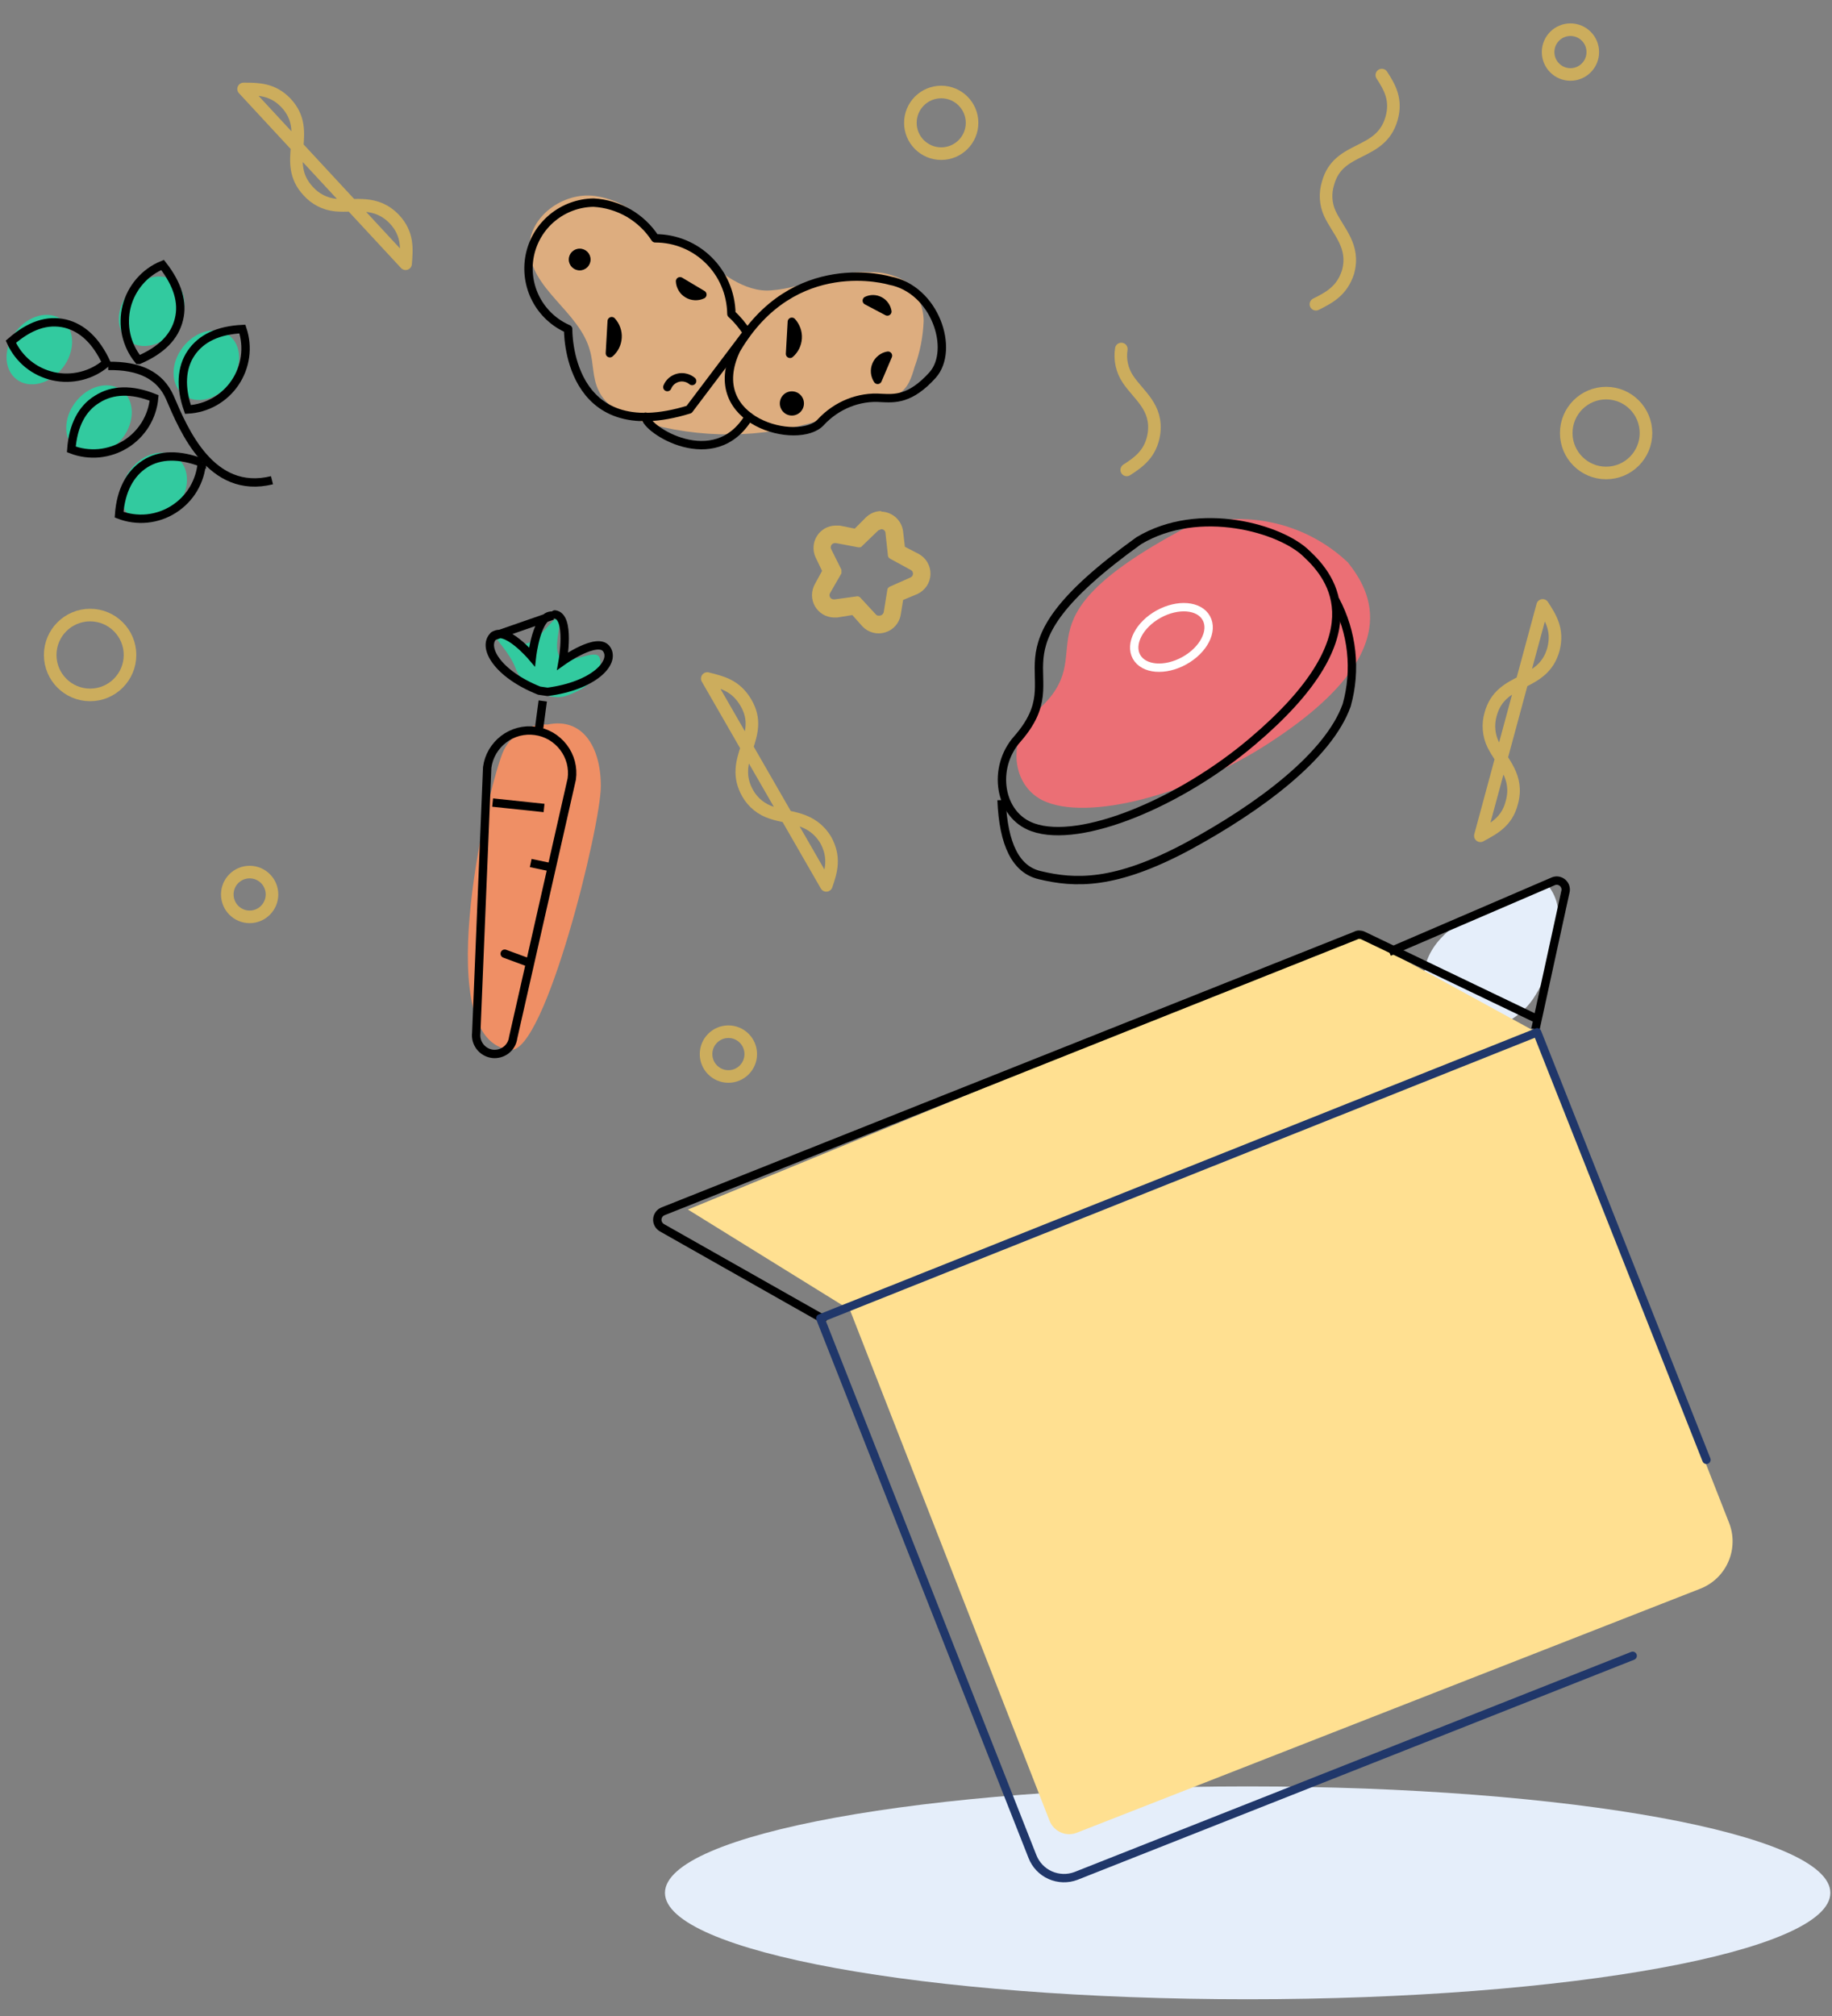 <svg width="30" height="33" viewBox="0 0 30 33" fill="none" xmlns="http://www.w3.org/2000/svg">
<rect x="0" y="0" width="30" height="33" fill="#808080" stroke="none"/>
<path d="M9.819 10.761C9.918 11.088 9.512 11.315 9.255 11.395C8.998 11.474 8.562 11.266 8.443 10.939C8.344 10.672 8.087 10.444 8.087 10.365C8.087 10.246 8.354 10.563 8.582 10.543C8.819 10.514 9.017 10.147 9.126 10.118C9.255 10.078 9.007 10.662 9.196 10.771C9.384 10.87 9.77 10.603 9.819 10.771V10.761Z" fill="#32CA9F"/>
<path d="M20.431 32.726C25.701 32.726 29.973 31.946 29.973 30.984C29.973 30.022 25.701 29.242 20.431 29.242C15.161 29.242 10.889 30.022 10.889 30.984C10.889 31.946 15.161 32.726 20.431 32.726Z" fill="#E5EEFA"/>
<path d="M24.302 14.869C24.648 14.71 24.994 14.592 25.371 14.523C25.628 14.869 25.519 15.354 25.381 15.76C25.321 15.968 25.222 16.175 25.103 16.354C24.628 17.047 23.421 17.086 23.322 16.067C23.282 15.522 23.757 15.126 24.311 14.869H24.302Z" fill="#E5EEFA"/>
<path d="M13.918 21.442L17.184 29.796C17.2 29.841 17.226 29.881 17.258 29.916C17.291 29.95 17.33 29.977 17.374 29.996C17.417 30.015 17.464 30.024 17.512 30.024C17.559 30.023 17.606 30.013 17.649 29.994L27.845 26.005C27.947 25.965 28.041 25.904 28.12 25.828C28.199 25.751 28.262 25.659 28.305 25.558C28.349 25.456 28.371 25.348 28.372 25.237C28.373 25.127 28.352 25.018 28.31 24.916L25.162 16.898L22.232 15.295L11.265 19.799L13.918 21.442Z" fill="#FFE091"/>
<path d="M19.371 8.662C16.461 10.226 18.104 10.642 16.985 11.632C16.51 12.038 16.53 12.82 17.065 13.097C17.797 13.463 19.51 12.998 20.806 12.147C23.053 10.682 22.44 9.672 22.073 9.207C21.719 8.872 21.278 8.644 20.8 8.548C20.322 8.451 19.827 8.491 19.371 8.662Z" fill="#EB6F75"/>
<path d="M9.74 3.208C9.225 3.139 8.661 3.545 8.671 4.06C8.671 4.723 9.493 5.099 9.661 5.742C9.72 5.94 9.7 6.178 9.799 6.386C9.918 6.653 10.215 6.802 10.502 6.901C11.456 7.187 12.473 7.18 13.422 6.881C13.719 6.752 13.996 6.524 14.333 6.495C14.462 6.495 14.59 6.485 14.709 6.445C14.868 6.366 14.927 6.178 14.976 6.01C15.066 5.762 15.115 5.515 15.125 5.257C15.125 5 15.006 4.762 14.808 4.594C14.63 4.495 14.432 4.446 14.234 4.456C13.65 4.426 13.175 4.713 12.63 4.753C12.195 4.792 11.759 4.446 11.462 4.159C11.364 4.06 11.245 3.961 11.106 3.911C10.977 3.862 10.849 3.872 10.72 3.842C10.492 3.782 10.522 3.594 10.383 3.476C10.197 3.331 9.975 3.239 9.74 3.208Z" fill="#DDAD7F"/>
<path d="M8.968 11.86C9.532 11.741 9.839 12.216 9.839 12.869C9.839 13.523 8.928 17.225 8.364 17.185C7.048 17.066 7.929 13.117 8.226 12.335C8.344 12.038 8.641 11.84 8.968 11.86Z" fill="#EF8F65"/>
<path d="M3.763 6.275C3.97 6.007 3.966 5.656 3.754 5.493C3.543 5.329 3.203 5.413 2.995 5.682C2.788 5.95 2.792 6.3 3.004 6.464C3.216 6.628 3.556 6.543 3.763 6.275Z" fill="#32CA9F"/>
<path d="M2.866 5.392C3.074 5.124 3.07 4.773 2.858 4.61C2.646 4.446 2.306 4.53 2.099 4.799C1.892 5.067 1.895 5.417 2.107 5.581C2.319 5.745 2.659 5.66 2.866 5.392Z" fill="#32CA9F"/>
<path d="M1.028 6.019C1.235 5.751 1.231 5.401 1.019 5.237C0.807 5.073 0.467 5.158 0.26 5.426C0.053 5.694 0.057 6.044 0.269 6.208C0.48 6.372 0.82 6.287 1.028 6.019Z" fill="#32CA9F"/>
<path d="M2.005 7.173C2.212 6.905 2.209 6.555 1.997 6.391C1.785 6.227 1.445 6.312 1.238 6.58C1.03 6.848 1.034 7.199 1.246 7.362C1.458 7.526 1.798 7.442 2.005 7.173Z" fill="#32CA9F"/>
<path d="M2.908 8.276C3.116 8.008 3.112 7.658 2.9 7.494C2.688 7.33 2.348 7.415 2.141 7.683C1.934 7.951 1.937 8.301 2.149 8.465C2.361 8.629 2.701 8.544 2.908 8.276Z" fill="#32CA9F"/>
<path opacity="0.6" d="M14.432 8.662C14.472 8.662 14.501 8.692 14.501 8.732L14.541 9.098C14.541 9.118 14.561 9.138 14.581 9.148L14.907 9.326C14.92 9.331 14.931 9.34 14.939 9.351C14.947 9.363 14.951 9.376 14.951 9.39C14.951 9.404 14.947 9.417 14.939 9.429C14.931 9.44 14.92 9.449 14.907 9.454L14.571 9.603C14.551 9.613 14.531 9.633 14.531 9.652L14.472 10.019C14.462 10.058 14.432 10.078 14.393 10.078C14.373 10.078 14.363 10.078 14.343 10.058L14.096 9.791C14.09 9.783 14.083 9.776 14.074 9.771C14.066 9.766 14.056 9.762 14.046 9.761H14.036L13.67 9.811H13.66C13.648 9.812 13.635 9.81 13.624 9.805C13.613 9.8 13.604 9.792 13.596 9.782C13.589 9.771 13.585 9.76 13.584 9.747C13.583 9.735 13.585 9.723 13.591 9.712L13.779 9.385V9.326L13.611 8.989C13.605 8.978 13.603 8.966 13.604 8.954C13.605 8.941 13.609 8.929 13.616 8.919C13.623 8.909 13.633 8.901 13.644 8.896C13.655 8.891 13.668 8.889 13.68 8.89H13.69L14.056 8.959H14.066C14.086 8.959 14.105 8.959 14.115 8.94L14.383 8.682L14.432 8.662ZM14.432 8.366C14.333 8.366 14.244 8.405 14.175 8.474L13.997 8.653L13.749 8.603H13.68C13.62 8.604 13.56 8.621 13.508 8.65C13.455 8.68 13.411 8.722 13.379 8.773C13.346 8.824 13.327 8.882 13.323 8.942C13.318 9.002 13.329 9.063 13.353 9.118L13.462 9.345L13.343 9.563C13.313 9.618 13.297 9.68 13.297 9.742C13.297 9.805 13.313 9.867 13.344 9.922C13.375 9.976 13.419 10.022 13.473 10.055C13.526 10.087 13.587 10.105 13.65 10.108H13.71L13.957 10.068L14.125 10.256C14.172 10.305 14.231 10.339 14.296 10.356C14.361 10.373 14.43 10.372 14.494 10.352C14.559 10.333 14.617 10.296 14.662 10.246C14.707 10.196 14.737 10.134 14.749 10.068L14.789 9.821L15.026 9.722C15.087 9.693 15.139 9.648 15.177 9.591C15.214 9.535 15.235 9.469 15.237 9.401C15.239 9.333 15.222 9.266 15.188 9.208C15.155 9.149 15.105 9.101 15.046 9.068L14.818 8.95L14.789 8.702C14.779 8.614 14.737 8.532 14.672 8.472C14.606 8.412 14.521 8.377 14.432 8.375V8.366Z" fill="#FFCB47"/>
<path d="M25.211 16.7L22.321 15.314C22.281 15.295 22.232 15.295 22.202 15.314L10.858 19.828C10.832 19.838 10.809 19.856 10.793 19.878C10.776 19.901 10.766 19.928 10.764 19.956C10.762 19.983 10.768 20.012 10.781 20.036C10.794 20.061 10.814 20.081 10.838 20.096L13.531 21.62" stroke="black" stroke-width="0.137"/>
<path d="M25.143 16.849L25.638 14.582C25.642 14.557 25.638 14.531 25.629 14.507C25.619 14.484 25.604 14.463 25.584 14.447C25.564 14.431 25.54 14.421 25.515 14.416C25.49 14.412 25.464 14.415 25.441 14.424L22.748 15.582" stroke="black" stroke-width="0.137"/>
<path d="M8.087 10.405C7.889 10.583 8.136 11.028 8.829 11.305L8.967 11.325C9.72 11.226 10.076 10.85 9.938 10.632C9.799 10.405 9.215 10.82 9.215 10.82C9.215 10.82 9.344 10.088 9.086 10.058M7.978 12.562C7.99 12.472 8.02 12.384 8.066 12.305C8.113 12.225 8.174 12.156 8.247 12.1C8.32 12.044 8.403 12.004 8.492 11.98C8.581 11.957 8.674 11.951 8.765 11.964C8.856 11.976 8.943 12.006 9.023 12.052C9.102 12.099 9.171 12.16 9.227 12.233C9.283 12.306 9.323 12.389 9.347 12.478C9.37 12.567 9.376 12.66 9.363 12.751L8.403 16.987C8.393 17.067 8.351 17.14 8.287 17.189C8.223 17.238 8.142 17.26 8.062 17.25C7.982 17.239 7.909 17.197 7.86 17.133C7.811 17.069 7.789 16.988 7.799 16.908L7.978 12.562V12.562ZM8.888 11.474L8.819 11.988L8.888 11.474Z" stroke="black" stroke-width="0.137" stroke-linecap="round"/>
<path d="M8.265 15.611L8.642 15.75M9.047 10.078C8.79 10.048 8.711 10.751 8.711 10.751C8.711 10.751 8.275 10.236 8.077 10.415L9.047 10.078ZM8.067 13.137L8.909 13.226L8.067 13.137ZM8.691 14.127L9.018 14.196L8.691 14.127Z" stroke="black" stroke-width="0.137" stroke-linecap="round"/>
<path d="M19.394 10.815C19.71 10.64 19.871 10.328 19.754 10.118C19.638 9.907 19.287 9.879 18.972 10.053C18.656 10.228 18.495 10.541 18.611 10.751C18.728 10.961 19.078 10.99 19.394 10.815Z" stroke="white" stroke-width="0.137"/>
<path fill-rule="evenodd" clip-rule="evenodd" d="M18.648 8.851C15.976 10.771 17.639 10.979 16.659 12.097C16.243 12.563 16.352 13.345 16.916 13.543C17.698 13.82 19.331 13.137 20.509 12.137C22.558 10.405 21.826 9.464 21.4 9.068C20.985 8.653 19.638 8.257 18.648 8.851Z" stroke="black" stroke-width="0.137"/>
<path d="M16.401 13.097C16.431 13.83 16.639 14.235 17.025 14.325C17.599 14.463 18.252 14.493 19.44 13.859C20.628 13.216 21.756 12.374 22.053 11.543C22.214 10.966 22.147 10.349 21.865 9.821" stroke="black" stroke-width="0.137"/>
<path d="M10.571 6.821C10.561 7.019 11.7 7.762 12.264 6.821M12.234 5.445C12.165 5.337 12.076 5.228 11.977 5.139C11.967 4.446 11.412 3.901 10.729 3.901C10.619 3.731 10.47 3.59 10.295 3.488C10.119 3.387 9.922 3.328 9.72 3.317C9.473 3.32 9.235 3.408 9.044 3.566C8.854 3.723 8.724 3.941 8.675 4.184C8.627 4.426 8.663 4.677 8.777 4.896C8.892 5.115 9.078 5.288 9.304 5.386C9.304 5.386 9.265 7.326 11.284 6.703L12.234 5.445Z" stroke="black" stroke-width="0.137" stroke-linecap="round" stroke-linejoin="round"/>
<path d="M10.928 6.336C10.943 6.298 10.967 6.265 10.998 6.238C11.029 6.212 11.066 6.193 11.105 6.183C11.145 6.173 11.186 6.173 11.226 6.183C11.266 6.192 11.303 6.211 11.334 6.237M14.57 4.594C14.57 4.594 12.996 4.119 12.056 5.723C11.492 6.91 13.086 7.306 13.442 6.91C13.699 6.633 14.066 6.485 14.432 6.514C14.65 6.524 14.907 6.544 15.273 6.138C15.639 5.723 15.313 4.733 14.57 4.594V4.594ZM14.531 5.099C14.525 5.062 14.511 5.028 14.489 4.998C14.468 4.968 14.44 4.943 14.407 4.926C14.374 4.908 14.338 4.899 14.301 4.898C14.264 4.897 14.228 4.905 14.194 4.921L14.531 5.099ZM10.017 5.257C10.05 5.293 10.076 5.336 10.092 5.382C10.109 5.428 10.116 5.477 10.113 5.526C10.11 5.575 10.098 5.623 10.076 5.667C10.055 5.711 10.024 5.75 9.987 5.782L10.017 5.257ZM12.967 5.267C13 5.303 13.025 5.346 13.042 5.392C13.059 5.438 13.066 5.487 13.063 5.536C13.06 5.585 13.047 5.633 13.026 5.677C13.004 5.721 12.974 5.76 12.937 5.792L12.967 5.267ZM11.502 4.822C11.464 4.84 11.422 4.848 11.38 4.846C11.338 4.844 11.297 4.832 11.261 4.81C11.225 4.789 11.194 4.759 11.173 4.723C11.151 4.687 11.138 4.646 11.136 4.604L11.502 4.822ZM14.372 6.218C14.349 6.182 14.334 6.141 14.33 6.099C14.326 6.056 14.333 6.013 14.35 5.974C14.366 5.935 14.393 5.9 14.426 5.874C14.459 5.847 14.499 5.829 14.541 5.822L14.372 6.218Z" stroke="black" stroke-width="0.137" stroke-linecap="round" stroke-linejoin="round"/>
<path fill-rule="evenodd" clip-rule="evenodd" d="M2.276 5.891C2.643 5.732 2.86 5.515 2.93 5.228C2.999 4.951 2.91 4.654 2.662 4.337C2.518 4.396 2.39 4.488 2.288 4.606C2.186 4.724 2.113 4.863 2.074 5.014C2.036 5.165 2.033 5.323 2.066 5.475C2.1 5.628 2.168 5.77 2.266 5.891H2.276ZM1.742 5.94C1.573 5.574 1.346 5.366 1.069 5.297C0.772 5.228 0.485 5.327 0.178 5.594C0.242 5.736 0.338 5.861 0.458 5.959C0.579 6.057 0.721 6.125 0.873 6.159C1.025 6.193 1.182 6.19 1.333 6.152C1.484 6.115 1.624 6.042 1.742 5.94V5.94ZM2.524 6.514C2.157 6.366 1.841 6.376 1.593 6.534C1.346 6.683 1.197 6.96 1.168 7.356C1.312 7.412 1.467 7.433 1.621 7.419C1.775 7.404 1.924 7.354 2.055 7.273C2.187 7.191 2.297 7.08 2.379 6.949C2.46 6.817 2.51 6.669 2.524 6.514V6.514ZM3.306 7.574C2.939 7.435 2.623 7.435 2.375 7.593C2.128 7.752 1.979 8.029 1.95 8.425C2.095 8.481 2.252 8.502 2.408 8.487C2.563 8.471 2.713 8.42 2.844 8.336C2.976 8.252 3.087 8.139 3.167 8.005C3.247 7.87 3.294 7.72 3.306 7.564V7.574ZM3.969 5.386C3.573 5.406 3.296 5.535 3.128 5.782C2.969 6.02 2.949 6.336 3.078 6.703C3.232 6.694 3.381 6.65 3.515 6.574C3.649 6.498 3.763 6.392 3.849 6.265C3.935 6.137 3.991 5.992 4.012 5.839C4.033 5.687 4.018 5.532 3.969 5.386V5.386Z" stroke="black" stroke-width="0.137"/>
<path d="M1.771 5.99C2.286 5.98 2.623 6.148 2.781 6.505C3.009 7.039 3.454 8.108 4.454 7.861" stroke="black" stroke-width="0.137"/>
<path opacity="0.6" d="M22.628 1.229C22.757 1.427 22.876 1.634 22.787 1.941C22.609 2.565 21.916 2.377 21.747 3C21.696 3.163 21.706 3.34 21.777 3.495C21.916 3.792 22.193 4.03 22.074 4.456C21.975 4.762 21.767 4.871 21.549 4.98M11.582 11.107C11.819 11.167 12.047 11.216 12.215 11.503C12.542 12.058 11.918 12.414 12.245 12.988C12.332 13.14 12.473 13.253 12.641 13.305C12.938 13.404 13.294 13.374 13.522 13.75C13.68 14.037 13.611 14.265 13.531 14.493L11.582 11.107ZM3.989 1.456C4.227 1.456 4.464 1.456 4.682 1.684C5.128 2.159 4.603 2.654 5.048 3.129C5.163 3.258 5.322 3.339 5.494 3.357C5.821 3.387 6.157 3.268 6.464 3.594C6.682 3.832 6.662 4.07 6.642 4.317L3.989 1.456Z" stroke="#FFCB47" stroke-width="0.206" stroke-linecap="round" stroke-linejoin="round"/>
<path opacity="0.6" d="M1.476 11.375C1.836 11.375 2.129 11.082 2.129 10.721C2.129 10.361 1.836 10.068 1.476 10.068C1.115 10.068 0.822 10.361 0.822 10.721C0.822 11.082 1.115 11.375 1.476 11.375Z" stroke="#FFCB47" stroke-width="0.206"/>
<path opacity="0.6" d="M26.301 7.742C26.662 7.742 26.954 7.449 26.954 7.089C26.954 6.728 26.662 6.435 26.301 6.435C25.94 6.435 25.648 6.728 25.648 7.089C25.648 7.449 25.94 7.742 26.301 7.742Z" stroke="#FFCB47" stroke-width="0.206"/>
<path opacity="0.6" d="M15.413 2.515C15.692 2.515 15.918 2.289 15.918 2.011C15.918 1.732 15.692 1.506 15.413 1.506C15.134 1.506 14.908 1.732 14.908 2.011C14.908 2.289 15.134 2.515 15.413 2.515Z" stroke="#FFCB47" stroke-width="0.206"/>
<path opacity="0.6" d="M11.928 17.621C12.13 17.621 12.294 17.457 12.294 17.255C12.294 17.052 12.13 16.888 11.928 16.888C11.726 16.888 11.562 17.052 11.562 17.255C11.562 17.457 11.726 17.621 11.928 17.621Z" stroke="#FFCB47" stroke-width="0.206"/>
<path opacity="0.6" d="M4.088 15.008C4.29 15.008 4.454 14.844 4.454 14.641C4.454 14.439 4.29 14.275 4.088 14.275C3.886 14.275 3.722 14.439 3.722 14.641C3.722 14.844 3.886 15.008 4.088 15.008Z" stroke="#FFCB47" stroke-width="0.206"/>
<path opacity="0.6" d="M25.717 1.219C25.919 1.219 26.083 1.055 26.083 0.852C26.083 0.65 25.919 0.486 25.717 0.486C25.515 0.486 25.351 0.65 25.351 0.852C25.351 1.055 25.515 1.219 25.717 1.219Z" stroke="#FFCB47" stroke-width="0.206"/>
<path opacity="0.6" d="M18.362 5.713C18.335 5.886 18.373 6.062 18.471 6.208C18.649 6.475 18.956 6.663 18.897 7.099C18.847 7.425 18.649 7.564 18.451 7.692M25.262 9.91C25.39 10.108 25.519 10.306 25.44 10.622C25.271 11.256 24.578 11.068 24.41 11.691C24.362 11.856 24.376 12.032 24.45 12.186C24.598 12.483 24.875 12.711 24.757 13.137C24.677 13.453 24.46 13.562 24.242 13.681L25.262 9.91Z" stroke="#FFCB47" stroke-width="0.206" stroke-linecap="round" stroke-linejoin="round"/>
<path d="M26.736 27.104L17.62 30.707C17.483 30.759 17.332 30.754 17.198 30.695C17.065 30.636 16.96 30.526 16.907 30.39L13.433 21.58L25.172 16.898L27.944 23.896" stroke="#20376A" stroke-width="0.137" stroke-linecap="round" stroke-linejoin="round"/>
<path d="M9.493 4.426C9.591 4.426 9.671 4.346 9.671 4.248C9.671 4.149 9.591 4.07 9.493 4.07C9.394 4.07 9.314 4.149 9.314 4.248C9.314 4.346 9.394 4.426 9.493 4.426Z" fill="black"/>
<path d="M12.967 6.802C13.077 6.802 13.165 6.713 13.165 6.604C13.165 6.494 13.077 6.406 12.967 6.406C12.858 6.406 12.77 6.494 12.77 6.604C12.77 6.713 12.858 6.802 12.967 6.802Z" fill="black"/>
</svg>
